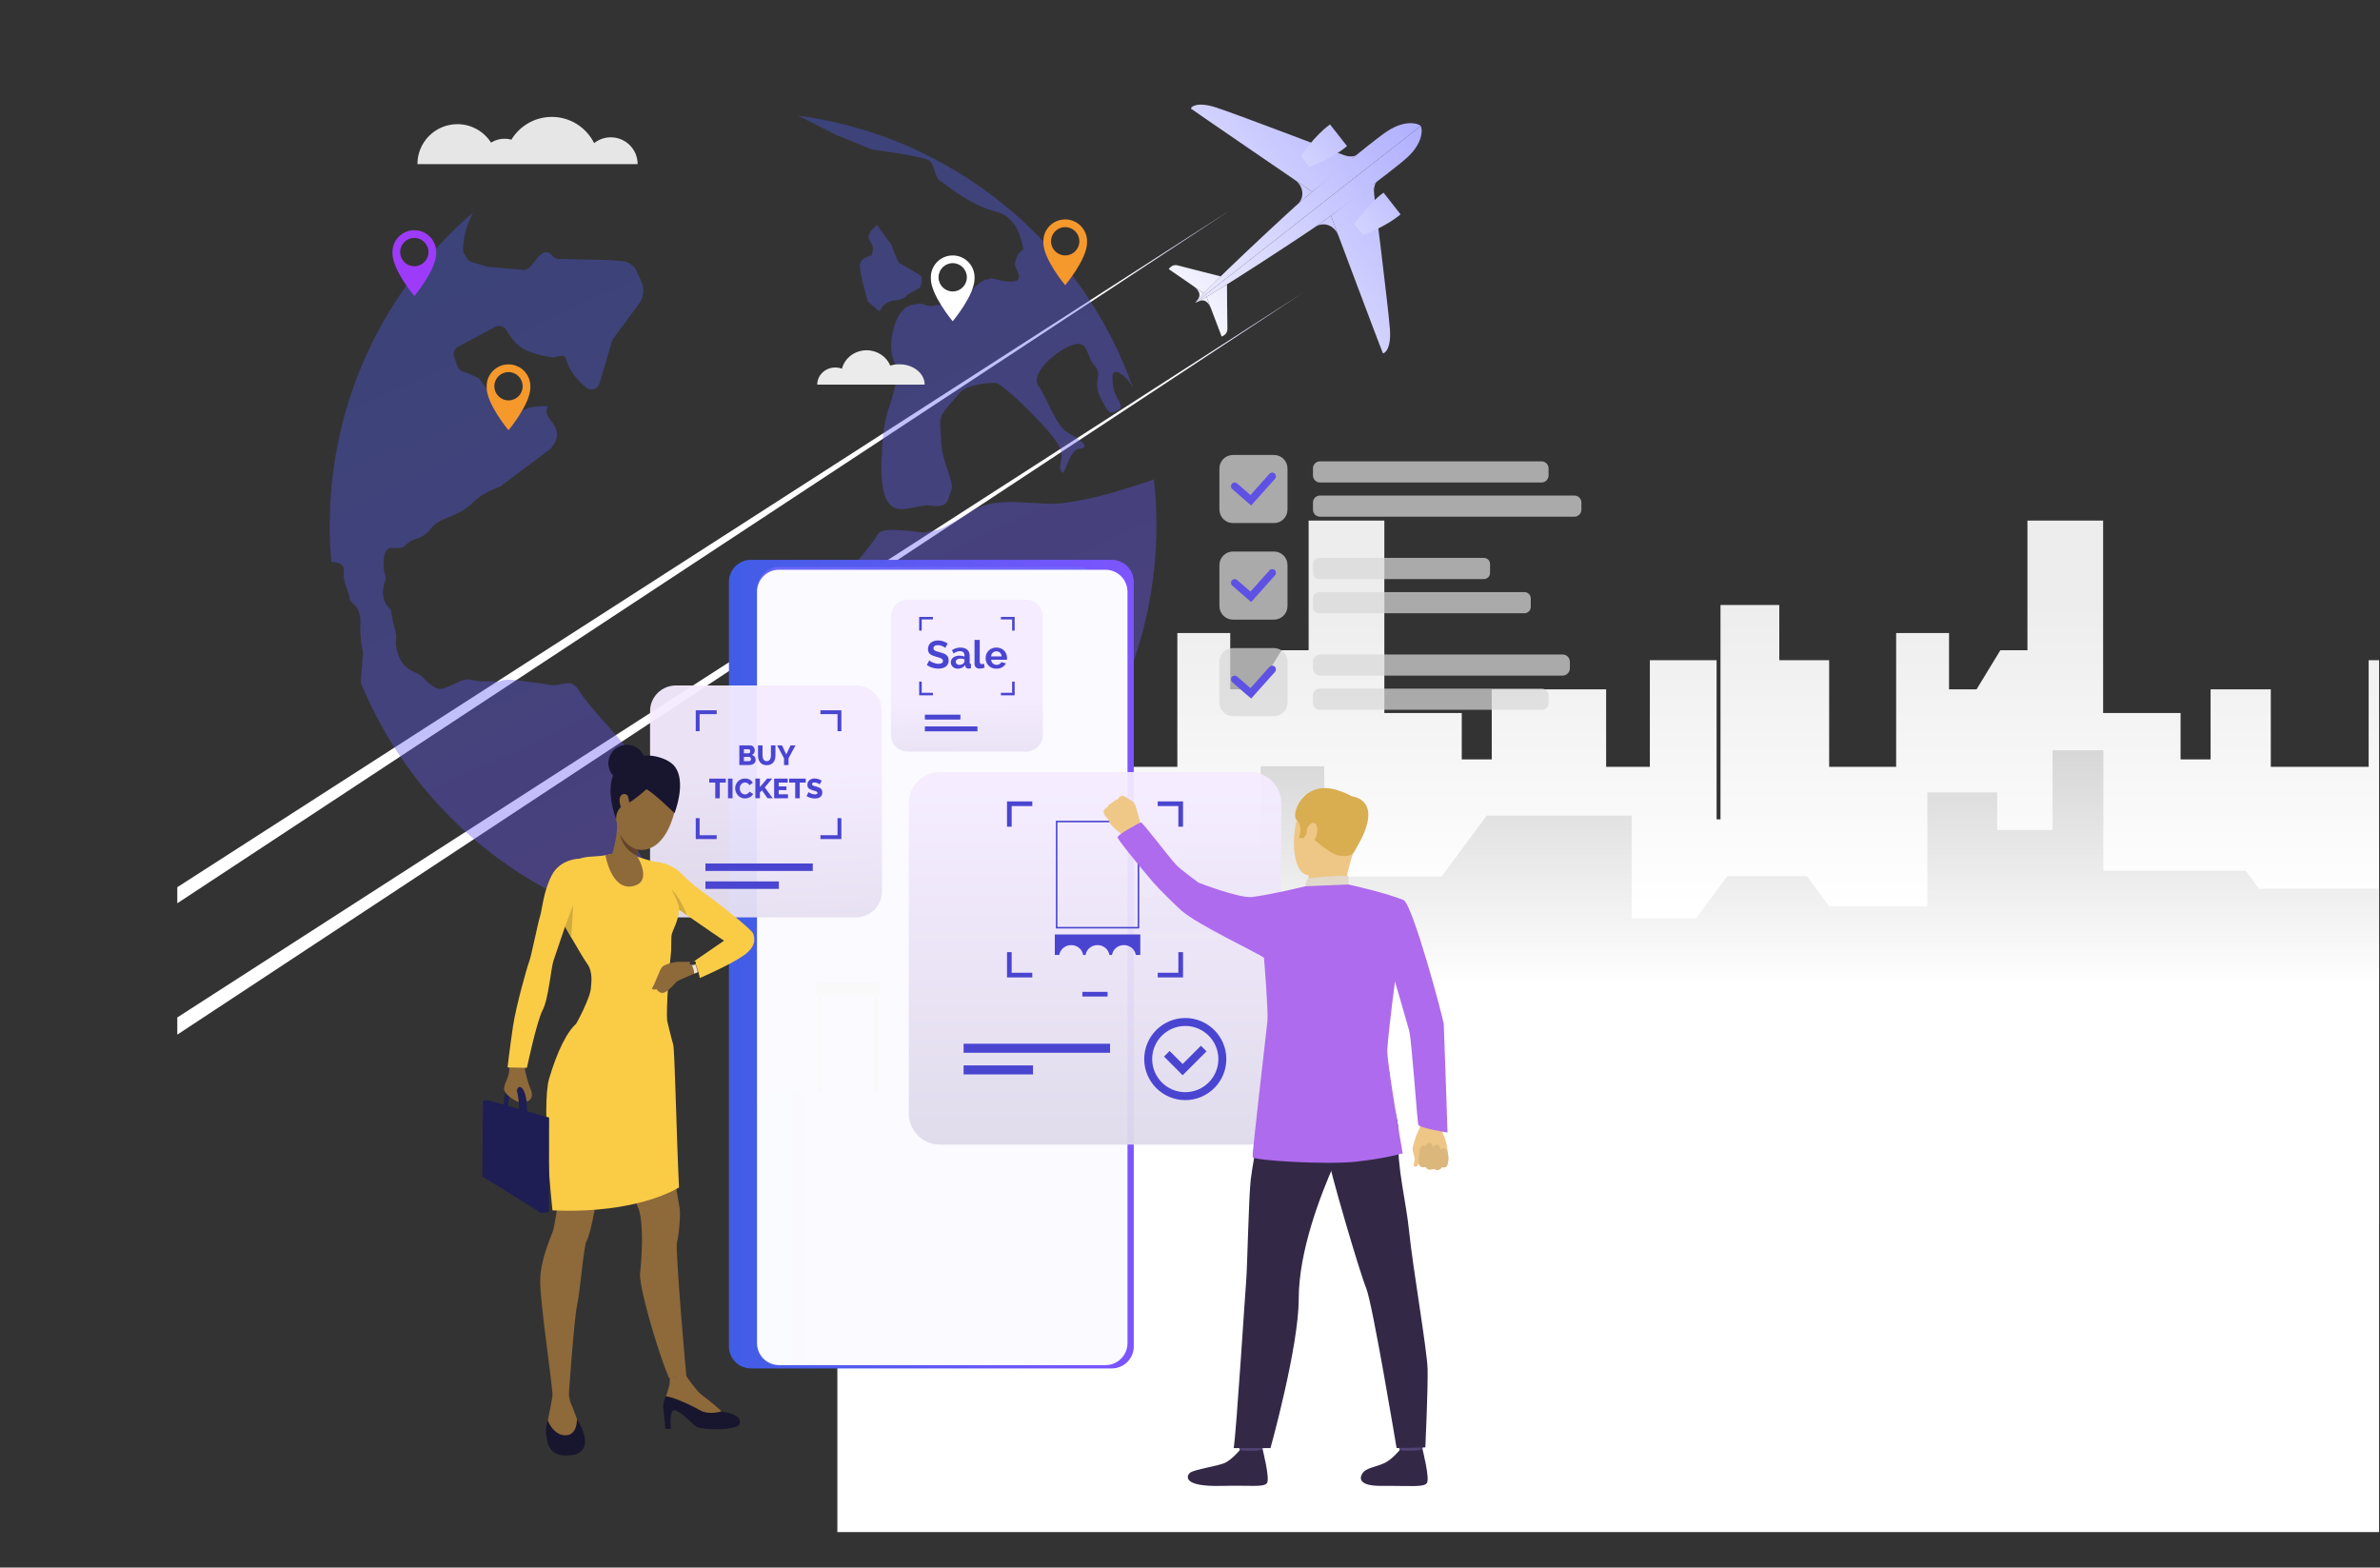 <svg width="331" height="218" viewBox="0 0 331 218" fill="none" xmlns="http://www.w3.org/2000/svg">
<rect x="0" y="0" width="331" height="218" fill="#333333" stroke="none"/>
<path d="M197.577 17.518C197.31 17.178 195.428 16.57 192.885 18.279C190.341 19.989 182.324 26.827 181.048 27.886C179.772 28.946 166.871 40.926 166.224 42.114L197.577 17.518Z" fill="url(#paint0_linear_303_8603)"/>
<path d="M188.258 22.087C188.258 22.087 171.879 15.826 169.068 14.929C166.258 14.032 165.551 14.996 165.636 15.106C165.722 15.214 182.496 26.672 182.496 26.672L188.258 22.087Z" fill="url(#paint1_linear_303_8603)"/>
<path d="M180.045 24.994C181.308 25.857 181.494 27.466 180.461 28.403L182.497 26.669L180.045 24.994Z" fill="url(#paint2_linear_303_8603)"/>
<path d="M186.71 21.506C186.71 21.506 188.013 22.07 188.694 21.519L188.013 22.07L186.71 21.506Z" fill="url(#paint3_linear_303_8603)"/>
<path d="M169.764 38.433C169.764 38.433 164.56 37.121 163.775 36.903C162.99 36.686 162.548 37.428 162.548 37.428L167.405 40.778L169.764 38.433Z" fill="url(#paint4_linear_303_8603)"/>
<path d="M165.959 39.781C166.613 40.233 167.256 40.98 166.405 41.865L167.405 40.778L165.959 39.781Z" fill="url(#paint5_linear_303_8603)"/>
<path d="M184.974 17.303L186.156 18.81L187.339 20.318C185.306 22.065 182.109 23.205 182.109 23.205L181.518 22.451L180.926 21.697C180.926 21.696 182.793 18.861 184.974 17.303Z" fill="url(#paint6_linear_303_8603)"/>
<path d="M197.577 17.516C197.843 17.856 197.986 19.828 195.72 21.891C193.454 23.955 184.904 30.113 183.572 31.1C182.24 32.087 167.534 41.766 166.225 42.112L197.577 17.516Z" fill="url(#paint7_linear_303_8603)"/>
<path d="M190.921 25.48C190.921 25.48 193.104 42.878 193.307 45.822C193.509 48.766 192.405 49.222 192.319 49.114C192.233 49.006 185.098 29.986 185.098 29.986L190.921 25.48Z" fill="url(#paint8_linear_303_8603)"/>
<path d="M186.141 32.767C185.603 31.335 184.086 30.772 182.929 31.551L185.097 29.986L186.141 32.767Z" fill="url(#paint9_linear_303_8603)"/>
<path d="M191.117 27.122C191.117 27.122 190.88 25.722 191.577 25.191L190.88 25.722L191.117 27.122Z" fill="url(#paint10_linear_303_8603)"/>
<path d="M170.643 39.553C170.643 39.553 170.679 44.919 170.704 45.733C170.729 46.547 169.902 46.801 169.902 46.801L167.805 41.286L170.643 39.553Z" fill="url(#paint11_linear_303_8603)"/>
<path d="M168.428 42.926C168.145 42.183 167.572 41.38 166.51 41.997L167.804 41.285L168.428 42.926Z" fill="url(#paint12_linear_303_8603)"/>
<path d="M194.784 29.807L193.602 28.301L192.419 26.793C190.238 28.352 188.37 31.186 188.37 31.186L188.962 31.94L189.553 32.694C189.554 32.694 192.751 31.554 194.784 29.807Z" fill="url(#paint13_linear_303_8603)"/>
<path d="M181.259 40.682L40.452 133.481L24.659 143.889V141.495L39.593 131.879L181.259 40.682Z" fill="url(#paint14_linear_303_8603)"/>
<path d="M171.186 29.168L33.932 119.514L24.659 125.619V123.383L33.281 117.837L171.186 29.168Z" fill="url(#paint15_linear_303_8603)"/>
<path d="M330.873 91.816V213.067H116.455V120.055V95.87H123.404V108.19H132.255L135.757 113.942H139.31V84.136H147.485V91.816H154.422V106.642H163.742V88.039H171.096V95.865H174.921L178.231 90.427H181.999V72.393H192.529V99.158H203.294V105.609H207.467V95.87H223.373V106.642H229.456V91.816H238.736V113.942H239.279V84.136H247.457V91.816H254.391V106.642H263.708V88.039H271.063V95.865H274.893L278.203 90.427H281.968V72.393H292.495V99.158H303.266V105.609H307.439V95.87H315.813V106.642H329.423V91.816H330.873Z" fill="url(#paint16_linear_303_8603)"/>
<path d="M106.817 170.27V109.635H115.272V120.714H124.986L127.951 124.718H160.185L165.2 117.944H175.325V106.567H184.177V121.906H200.481L206.764 113.419H226.924V127.721H235.881L240.242 121.831H251.273L254.396 126.05H268.053V110.198H277.767V115.43H285.463V104.336H292.528V121.102H312.335L314.188 123.604H330.873V170.27H106.817Z" fill="url(#paint17_linear_303_8603)"/>
<path d="M129.043 132.262L130.726 134.913L132.279 137.361C132.276 137.348 132.172 136.978 131.997 135.904C131.963 135.701 131.927 135.471 131.889 135.214C131.879 135.138 131.861 135.063 131.841 134.989C131.176 133.456 129.121 132.302 129.046 132.263C129.044 132.262 129.043 132.262 129.043 132.262Z" fill="#EDE2D3"/>
<path d="M131.832 134.969C131.832 134.969 131.922 135.155 131.996 135.903L131.387 134.985C131.387 134.985 130.301 133.427 129.928 133.022C129.555 132.617 129.044 132.262 129.044 132.262C129.044 132.262 131.182 133.289 131.832 134.969Z" fill="#FFEF55"/>
<g opacity="0.38">
<path d="M121.231 35.52C121.231 35.52 119.594 35.801 119.594 36.889C119.594 37.976 120.139 39.886 120.139 39.886L120.685 41.933L122.28 43.297L122.868 42.487C122.868 42.487 123.507 41.912 124.096 41.842C126.128 41.597 126.143 41.001 126.143 41.001L127.917 40.023C127.917 40.023 128.6 38.658 127.917 38.249C127.235 37.84 125.265 36.611 125.09 36.611C124.916 36.611 123.961 34.019 123.961 34.019L121.96 31.291C121.96 31.291 120.55 32.422 120.823 33.153C121.096 33.884 121.505 34.156 121.369 34.838C121.231 35.52 121.231 35.52 121.231 35.52Z" fill="url(#paint18_linear_303_8603)"/>
<path d="M160.833 73.068C160.833 88.91 154.429 103.25 144.06 113.651C143.299 110.52 143.183 108.656 142.076 106.885C140.936 105.059 134.881 96.371 134.881 96.371C134.881 96.371 126.422 95.797 125.278 95.34C124.134 94.886 118.191 94.429 118.191 94.429C118.191 94.429 114.307 91.227 113.392 87.795C112.476 84.368 113.146 86.036 115.675 82.309C116.839 80.6 115.675 82.309 119.106 78.196C122.537 74.079 121.602 74.735 122.346 74.041C123.198 73.247 128.438 74.079 128.438 74.079L130.385 73.697C130.385 73.697 131.108 73.622 135.109 71.11C139.11 68.594 144.138 70.653 148.713 69.85C153.284 69.052 154.427 68.594 158.541 67.339C159.335 67.097 159.947 66.882 160.476 66.656C160.713 68.764 160.833 70.902 160.833 73.068Z" fill="url(#paint19_linear_303_8603)"/>
<path d="M86.921 115.391C88.867 118.838 89.708 119.338 89.408 120.414C89.137 121.384 89.254 124.295 89.279 124.868C89.287 124.938 89.279 125.006 89.27 125.072C89.204 125.583 88.895 127.904 88.816 128.702C71.261 124.131 56.975 111.472 50.168 94.944C50.288 93.33 50.43 91.451 50.475 90.843C50.484 90.719 50.471 90.594 50.442 90.468C50.325 90.019 50.046 88.71 50.125 86.655C50.229 84.068 48.57 83.897 48.624 83.24C48.674 82.582 47.622 80.965 47.809 79.439C47.942 78.366 46.848 78.18 46.186 78.162C46.148 78.162 46.116 78.158 46.082 78.153C45.933 76.478 45.858 74.781 45.858 73.067C45.858 55.666 53.589 40.07 65.805 29.527C65.002 31.071 64.378 32.913 64.412 34.867C64.42 35.224 64.773 35.611 64.969 35.927C65.123 36.19 65.369 36.385 65.664 36.46C66.312 36.627 67.307 36.947 67.651 37.059C67.735 37.084 67.818 37.1 67.905 37.109L72.754 37.529C73.124 37.559 73.49 37.409 73.726 37.118L74.8 35.825C75.777 34.647 76.463 35.122 76.812 35.567C77.024 35.837 77.341 35.999 77.685 36.008L84.677 36.166L86.51 36.303C87.405 36.366 88.19 36.919 88.556 37.738L89.201 39.16C89.658 40.175 89.529 41.36 88.864 42.255L85.287 47.1C85.204 47.208 85.146 47.328 85.109 47.457L83.375 53.35C83.15 54.115 82.222 54.419 81.587 53.933C80.547 53.13 79.211 51.774 78.696 49.849C78.554 49.3 77.701 49.503 77.285 49.636C77.123 49.695 76.949 49.711 76.779 49.691C75.992 49.582 73.713 49.2 72.432 48.293C71.534 47.656 70.839 46.643 70.407 45.893C70.099 45.357 69.425 45.17 68.885 45.461L63.706 48.223C63.216 48.481 62.987 49.046 63.153 49.575C63.294 50.024 63.452 50.49 63.619 50.956C63.739 51.288 64.01 51.546 64.347 51.658C64.925 51.85 65.865 52.258 66.331 52.465C66.51 52.544 66.668 52.669 66.785 52.831C67.255 53.472 68.532 55.214 69.077 55.963C69.355 56.349 69.655 56.849 69.917 57.306C70.25 57.884 71.002 58.05 71.556 57.676C72.309 57.161 73.461 56.582 74.895 56.512C77.544 56.383 74.895 56.512 76.717 58.628C78.372 60.554 76.78 62.205 76.471 62.487C76.442 62.517 76.412 62.537 76.383 62.562L69.895 67.407C69.708 67.839 67.712 67.981 65.628 70.011C63.548 72.036 61.141 71.857 59.913 73.525C58.686 75.193 57.409 74.674 56.445 75.804C55.476 76.932 53.58 75.106 53.385 77.73C53.185 80.354 53.925 79.701 53.53 80.879C52.682 83.399 54.083 84.497 54.287 84.73C54.49 84.963 54.291 85.284 54.865 87.251C55.444 89.218 54.648 88.864 55.406 91.089C56.163 93.314 58.039 93.481 58.616 94.012C59.19 94.545 59.356 94.948 60.625 95.663C61.893 96.382 64.04 94.095 65.574 94.532C67.104 94.977 67.915 94.607 68.884 94.781C69.62 94.919 69.711 94.303 71.92 94.611C76.328 95.227 74.377 94.861 76.328 95.227C78.283 95.597 79.355 93.995 80.657 96.212C81.963 98.433 87.344 103.757 87.706 104.888C88.064 106.015 88.601 104.734 88.064 106.015C87.527 107.292 87.689 107.966 87.311 110.141C86.934 112.314 84.974 111.943 86.921 115.391Z" fill="url(#paint20_linear_303_8603)"/>
<path d="M157.598 54.013C157.273 53.405 156.883 52.785 156.429 52.412C154.657 50.94 154.657 52.116 154.749 53.257C154.937 55.631 156.671 56.392 155.461 57.079C154.251 57.757 154.113 57.349 153.02 55.236C151.93 53.12 153.431 52.029 152.201 50.799C150.978 49.576 151.518 46.94 148.794 48.116C146.062 49.301 143.333 52.3 144.427 53.664C145.517 55.032 146.744 59.175 148.519 60.172C150.291 61.171 151.792 62.26 150.154 62.397C148.519 62.534 148.108 66.764 147.563 65.537C147.018 64.305 148.519 63.628 146.744 61.17C144.972 58.712 139.379 53.255 138.422 53.255C137.466 53.255 134.605 53.393 133.511 54.619C132.421 55.846 131.194 57.181 130.92 57.879C130.646 58.574 130.782 59.123 130.92 61.713C131.057 64.304 132.828 67.17 132.283 68.26C131.739 69.354 132.146 70.717 129.422 70.31C126.689 69.898 122.281 73.99 122.597 64.034C122.785 58.067 123.549 57.21 124.094 55.234C124.643 53.254 125.055 52.027 124.236 49.977C123.413 47.931 124.369 43.173 126.553 42.483C128.736 41.793 128.329 42.77 129.963 42.483C131.602 42.204 133.648 42.25 134.605 40.998C135.557 39.746 136.651 38.918 137.329 38.855C138.015 38.793 137.329 38.51 138.56 38.855C139.787 39.201 141.562 39.4 141.696 38.685C141.833 37.974 141.151 37.292 141.151 36.743C141.151 36.298 141.517 35.118 142.324 34.706C141.996 32.694 141.101 30.127 138.693 29.498C134.58 28.434 131.532 25.572 130.77 25.174C130.005 24.774 130.005 22.949 129.244 22.337C128.483 21.726 121.317 20.811 121.317 20.811L116.443 18.831L110.982 16.082C132.673 18.961 150.548 33.941 157.598 54.013Z" fill="url(#paint21_linear_303_8603)"/>
</g>
<path d="M151.183 33.554C151.183 31.875 149.822 30.514 148.143 30.514C146.464 30.514 145.103 31.875 145.103 33.554C145.103 33.612 145.105 33.67 145.108 33.726H145.103C145.103 36.041 148.143 39.668 148.143 39.668C148.143 39.668 151.183 36.041 151.183 33.726H151.178C151.182 33.67 151.183 33.611 151.183 33.554ZM148.143 35.523C147.056 35.523 146.174 34.641 146.174 33.554C146.174 32.467 147.056 31.585 148.143 31.585C149.231 31.585 150.112 32.467 150.112 33.554C150.113 34.641 149.232 35.523 148.143 35.523Z" fill="#F5992C"/>
<path d="M127.21 83.064C127.21 81.385 125.849 80.023 124.17 80.023C122.491 80.023 121.129 81.385 121.129 83.064C121.129 83.122 121.132 83.18 121.135 83.236H121.129C121.129 85.55 124.17 89.178 124.17 89.178C124.17 89.178 127.21 85.55 127.21 83.236H127.205C127.208 83.18 127.21 83.122 127.21 83.064ZM124.17 85.034C123.082 85.034 122.201 84.152 122.201 83.065C122.201 81.977 123.082 81.096 124.17 81.096C125.257 81.096 126.139 81.977 126.139 83.065C126.14 84.151 125.257 85.034 124.17 85.034Z" fill="#6851FA"/>
<path d="M73.761 53.714C73.761 52.035 72.399 50.674 70.721 50.674C69.042 50.674 67.68 52.035 67.68 53.714C67.68 53.773 67.682 53.83 67.686 53.886H67.68C67.68 56.201 70.721 59.828 70.721 59.828C70.721 59.828 73.761 56.201 73.761 53.886H73.755C73.759 53.829 73.761 53.772 73.761 53.714ZM70.721 55.683C69.633 55.683 68.751 54.802 68.751 53.714C68.751 52.627 69.633 51.745 70.721 51.745C71.808 51.745 72.69 52.627 72.69 53.714C72.691 54.802 71.808 55.683 70.721 55.683Z" fill="#F5992C"/>
<path d="M60.663 35.056C60.663 33.377 59.301 32.016 57.622 32.016C55.944 32.016 54.582 33.377 54.582 35.056C54.582 35.114 54.584 35.172 54.588 35.228H54.582C54.582 37.543 57.622 41.17 57.622 41.17C57.622 41.17 60.663 37.543 60.663 35.228H60.657C60.66 35.172 60.663 35.114 60.663 35.056ZM57.622 37.026C56.535 37.026 55.653 36.144 55.653 35.057C55.653 33.97 56.535 33.088 57.622 33.088C58.71 33.088 59.592 33.97 59.592 35.057C59.593 36.144 58.711 37.026 57.622 37.026Z" fill="#9E3BFA"/>
<path d="M135.538 38.564C135.538 36.885 134.176 35.523 132.497 35.523C130.819 35.523 129.457 36.885 129.457 38.564C129.457 38.622 129.459 38.68 129.462 38.736H129.457C129.457 41.05 132.497 44.678 132.497 44.678C132.497 44.678 135.538 41.05 135.538 38.736H135.532C135.535 38.68 135.538 38.622 135.538 38.564ZM132.497 40.534C131.41 40.534 130.528 39.652 130.528 38.565C130.528 37.477 131.41 36.596 132.497 36.596C133.585 36.596 134.466 37.477 134.466 38.565C134.466 39.652 133.585 40.534 132.497 40.534Z" fill="white"/>
<path d="M84.948 19.097C84.071 19.097 83.265 19.399 82.629 19.907C81.554 17.744 79.322 16.258 76.743 16.258C74.362 16.258 72.277 17.524 71.124 19.421C70.822 19.336 70.502 19.291 70.173 19.291C69.482 19.291 68.837 19.489 68.292 19.831C67.306 18.29 65.577 17.268 63.611 17.268C60.541 17.268 58.052 19.757 58.052 22.828H66.635H69.171H70.173H73.71H81.217H83.313H88.679C88.68 20.767 87.01 19.097 84.948 19.097Z" fill="#E6E6E6"/>
<path d="M125.07 50.66C124.627 50.66 124.203 50.725 123.813 50.844C123.299 49.597 122.021 48.713 120.525 48.713C118.863 48.713 117.469 49.805 117.094 51.276C116.807 51.167 116.494 51.107 116.166 51.107C114.781 51.107 113.659 52.172 113.659 53.488H117.326H118.671H121.539H123.724H128.6C128.6 51.926 127.019 50.66 125.07 50.66Z" fill="#EBEBEB"/>
<path opacity="0.72" d="M171.472 86.171H177.181C178.218 86.171 179.061 85.329 179.061 84.29V78.582C179.061 77.543 178.219 76.701 177.181 76.701H171.472C170.434 76.701 169.591 77.543 169.591 78.582V84.29C169.592 85.329 170.434 86.171 171.472 86.171Z" fill="#D9D9D9"/>
<path opacity="0.72" d="M214.39 67.1H183.581C183.04 67.1 182.603 66.662 182.603 66.122V65.136C182.603 64.596 183.04 64.158 183.581 64.158H214.39C214.93 64.158 215.368 64.596 215.368 65.136V66.122C215.368 66.662 214.929 67.1 214.39 67.1Z" fill="#D9D9D9"/>
<path opacity="0.72" d="M218.957 71.856H183.581C183.04 71.856 182.603 71.418 182.603 70.878V69.892C182.603 69.352 183.04 68.914 183.581 68.914H218.957C219.498 68.914 219.935 69.352 219.935 69.892V70.878C219.935 71.418 219.498 71.856 218.957 71.856Z" fill="#D9D9D9"/>
<path opacity="0.72" d="M171.472 72.743H177.181C178.218 72.743 179.061 71.901 179.061 70.863V65.154C179.061 64.115 178.219 63.273 177.181 63.273H171.472C170.434 63.273 169.591 64.115 169.591 65.154V70.863C169.592 71.901 170.434 72.743 171.472 72.743Z" fill="#D9D9D9"/>
<path d="M174.002 83.725L171.374 81.441C171.159 81.254 171.136 80.928 171.323 80.712C171.511 80.497 171.837 80.474 172.052 80.661L173.911 82.276L176.551 79.32C176.742 79.108 177.068 79.09 177.281 79.279C177.495 79.47 177.512 79.796 177.323 80.009L174.002 83.725Z" fill="#5E51E3"/>
<path opacity="0.72" d="M206.381 80.53H183.45C182.982 80.53 182.601 80.15 182.601 79.681V78.436C182.601 77.968 182.981 77.588 183.45 77.588H206.381C206.849 77.588 207.229 77.967 207.229 78.436V79.681C207.229 80.15 206.849 80.53 206.381 80.53Z" fill="#D9D9D9"/>
<path opacity="0.72" d="M212.012 85.284H183.483C182.997 85.284 182.603 84.89 182.603 84.404V83.224C182.603 82.738 182.997 82.344 183.483 82.344H212.012C212.499 82.344 212.893 82.738 212.893 83.224V84.404C212.893 84.89 212.499 85.284 212.012 85.284Z" fill="#D9D9D9"/>
<path opacity="0.72" d="M217.312 93.959H183.624C183.06 93.959 182.603 93.502 182.603 92.938V92.039C182.603 91.475 183.06 91.018 183.624 91.018H217.312C217.876 91.018 218.333 91.475 218.333 92.039V92.938C218.332 93.502 217.875 93.959 217.312 93.959Z" fill="#D9D9D9"/>
<path opacity="0.72" d="M214.451 98.713H183.519C183.013 98.713 182.603 98.303 182.603 97.797V96.688C182.603 96.182 183.013 95.772 183.519 95.772H214.451C214.957 95.772 215.368 96.182 215.368 96.688V97.797C215.368 98.304 214.957 98.713 214.451 98.713Z" fill="#D9D9D9"/>
<path opacity="0.72" d="M171.472 99.599H177.181C178.218 99.599 179.061 98.757 179.061 97.718V92.009C179.061 90.971 178.219 90.129 177.181 90.129H171.472C170.434 90.129 169.591 90.971 169.591 92.009V97.718C169.592 98.757 170.434 99.599 171.472 99.599Z" fill="#D9D9D9"/>
<path d="M174.002 97.152L171.374 94.869C171.159 94.682 171.136 94.356 171.323 94.14C171.511 93.924 171.837 93.902 172.052 94.089L173.911 95.704L176.551 92.748C176.742 92.536 177.068 92.518 177.281 92.707C177.495 92.898 177.512 93.224 177.323 93.437L174.002 97.152Z" fill="#5E51E3"/>
<path d="M174.002 70.297L171.374 68.013C171.159 67.826 171.136 67.5 171.323 67.285C171.511 67.069 171.837 67.046 172.052 67.234L173.911 68.849L176.551 65.893C176.742 65.68 177.068 65.662 177.281 65.852C177.495 66.042 177.512 66.368 177.323 66.582L174.002 70.297Z" fill="#5E51E3"/>
<path d="M106.351 189.459H147.878C149.57 189.459 150.941 188.088 150.941 186.396V81.909C150.941 80.217 149.57 78.846 147.878 78.846H106.351C104.659 78.846 103.288 80.217 103.288 81.909V186.396C103.286 188.088 104.658 189.459 106.351 189.459Z" fill="#5D58A3"/>
<path d="M104.439 190.309H154.617C156.309 190.309 157.68 188.938 157.68 187.246V80.918C157.68 79.227 156.309 77.856 154.617 77.856H104.439C102.747 77.856 101.376 79.227 101.376 80.918V187.246C101.375 188.938 102.747 190.309 104.439 190.309Z" fill="url(#paint22_linear_303_8603)"/>
<path opacity="0.73" d="M152.985 81.909V186.395C152.985 188.087 151.614 189.458 149.922 189.458H108.394C106.702 189.458 105.331 188.087 105.331 186.395V81.909C105.331 80.217 106.702 78.846 108.394 78.846H149.922C151.614 78.846 152.985 80.217 152.985 81.909Z" fill="#756BFF"/>
<path d="M113.772 137.23H122.127V176.53H113.772V137.23ZM121.546 137.81H114.351V175.949H121.546V137.81Z" fill="#3E3257"/>
<path d="M108.435 189.458H127.463C129.205 189.458 130.617 188.045 130.617 186.304V155.039C130.617 153.297 129.205 151.885 127.463 151.885H108.435C106.693 151.885 105.281 153.297 105.281 155.039V186.304C105.28 188.045 106.692 189.458 108.435 189.458Z" fill="url(#paint23_linear_303_8603)"/>
<path d="M113.522 138.408H122.375V136.63H113.522V138.408Z" fill="#3E3257"/>
<path opacity="0.97" d="M156.807 82.299V186.788C156.807 188.48 155.435 189.85 153.743 189.85H108.342C108.254 189.85 108.166 189.846 108.08 189.838C106.512 189.705 105.28 188.39 105.28 186.787V82.299C105.28 80.606 106.651 79.234 108.342 79.234H153.743C155.435 79.234 156.807 80.605 156.807 82.299Z" fill="url(#paint24_linear_303_8603)"/>
<path opacity="0.95" d="M173.857 159.183H130.723C128.328 159.183 126.386 157.242 126.386 154.847V111.712C126.386 109.317 128.327 107.375 130.723 107.375H173.857C176.252 107.375 178.194 109.316 178.194 111.712V154.847C178.194 157.242 176.252 159.183 173.857 159.183Z" fill="url(#paint25_linear_303_8603)"/>
<path d="M143.567 135.932H140.049V132.416H140.697V135.283H143.567V135.932Z" fill="#4A45D1"/>
<path d="M164.531 135.932H161.012V135.283H163.882V132.416H164.531V135.932Z" fill="#4A45D1"/>
<path d="M140.697 114.97H140.049V111.453H143.567V112.102H140.697V114.97Z" fill="#4A45D1"/>
<path d="M164.531 114.97H163.882V112.102H161.012V111.453H164.531V114.97Z" fill="#4A45D1"/>
<path d="M164.842 152.994C161.694 152.994 159.133 150.433 159.133 147.285C159.133 144.138 161.695 141.576 164.842 141.576C167.99 141.576 170.552 144.138 170.552 147.285C170.552 150.433 167.99 152.994 164.842 152.994ZM164.842 142.681C162.304 142.681 160.238 144.746 160.238 147.285C160.238 149.824 162.304 151.89 164.842 151.89C167.381 151.89 169.447 149.824 169.447 147.285C169.447 144.746 167.381 142.681 164.842 142.681Z" fill="#4A45D1"/>
<path d="M164.477 149.534L161.884 146.94L162.665 146.159L164.477 147.971L167.018 145.43L167.8 146.212L164.477 149.534Z" fill="#4A45D1"/>
<path d="M154.034 137.938H150.533V138.586H154.034V137.938Z" fill="#4A45D1"/>
<path d="M154.381 145.152H134.011V146.408H154.381V145.152Z" fill="#4A45D1"/>
<path d="M143.668 148.164H134.011V149.419H143.668V148.164Z" fill="#4A45D1"/>
<path d="M158.44 129.124H146.846V114.141H158.44V129.124ZM147.063 128.908H158.223V114.357H147.063V128.908Z" fill="#4A45D1"/>
<path d="M158.589 129.957V132.807H157.962C157.846 132.032 157.15 131.435 156.307 131.435C155.466 131.435 154.768 132.032 154.652 132.807H154.29C154.174 132.032 153.477 131.435 152.635 131.435C151.792 131.435 151.092 132.032 150.976 132.807H150.635C150.519 132.032 149.823 131.435 148.98 131.435C148.139 131.435 147.438 132.032 147.322 132.807H146.698V129.957H158.589Z" fill="#4A45D1"/>
<path opacity="0.95" d="M119.07 127.578H93.995C92.013 127.578 90.407 125.971 90.407 123.99V98.915C90.407 96.934 92.013 95.328 93.995 95.328H119.07C121.051 95.328 122.657 96.934 122.657 98.915V123.99C122.657 125.971 121.051 127.578 119.07 127.578Z" fill="url(#paint26_linear_303_8603)"/>
<path d="M99.673 116.689H96.762V113.781H97.299V116.153H99.673V116.689Z" fill="#4A45D1"/>
<path d="M117.014 116.689H114.103V116.153H116.478V113.781H117.014V116.689Z" fill="#4A45D1"/>
<path d="M97.299 101.687H96.762V98.779H99.673V99.315H97.299V101.687Z" fill="#4A45D1"/>
<path d="M117.014 101.687H116.478V99.315H114.103V98.779H117.014V101.687Z" fill="#4A45D1"/>
<path d="M113.038 120.084H98.107V121.123H113.038V120.084Z" fill="#4A45D1"/>
<path d="M108.323 122.578H98.107V123.617H108.323V122.578Z" fill="#4A45D1"/>
<path d="M105.088 105.692C105.088 105.81 105.063 105.913 105.014 106C104.965 106.088 104.898 106.16 104.814 106.218C104.729 106.275 104.631 106.319 104.517 106.349C104.404 106.378 104.284 106.393 104.158 106.393H102.826V103.658H104.348C104.443 103.658 104.529 103.679 104.606 103.72C104.683 103.761 104.749 103.814 104.802 103.88C104.856 103.945 104.897 104.02 104.927 104.103C104.957 104.187 104.972 104.272 104.972 104.36C104.972 104.491 104.939 104.615 104.873 104.729C104.807 104.845 104.71 104.932 104.579 104.992C104.736 105.038 104.859 105.12 104.95 105.238C105.042 105.355 105.088 105.507 105.088 105.692ZM103.459 104.198V104.764H104.079C104.149 104.764 104.21 104.741 104.264 104.695C104.319 104.648 104.346 104.577 104.346 104.479C104.346 104.389 104.322 104.32 104.274 104.271C104.227 104.223 104.17 104.198 104.103 104.198H103.459ZM104.444 105.566C104.444 105.481 104.42 105.409 104.371 105.35C104.322 105.29 104.26 105.261 104.185 105.261H103.458V105.858H104.158C104.241 105.858 104.309 105.831 104.362 105.777C104.417 105.723 104.444 105.652 104.444 105.566Z" fill="#4A45D1"/>
<path d="M106.635 105.854C106.744 105.854 106.835 105.831 106.908 105.787C106.983 105.741 107.042 105.681 107.089 105.608C107.136 105.533 107.168 105.447 107.188 105.351C107.207 105.255 107.217 105.156 107.217 105.057V103.658H107.848V105.057C107.848 105.246 107.824 105.424 107.777 105.588C107.729 105.753 107.657 105.896 107.557 106.019C107.458 106.143 107.332 106.239 107.179 106.31C107.026 106.38 106.844 106.416 106.634 106.416C106.416 106.416 106.23 106.379 106.075 106.304C105.921 106.23 105.796 106.13 105.699 106.005C105.603 105.881 105.533 105.737 105.487 105.572C105.442 105.407 105.42 105.235 105.42 105.055V103.658H106.051V105.057C106.051 105.162 106.061 105.262 106.083 105.357C106.103 105.452 106.137 105.536 106.182 105.611C106.229 105.686 106.289 105.744 106.361 105.789C106.437 105.832 106.528 105.854 106.635 105.854Z" fill="#4A45D1"/>
<path d="M108.762 103.658L109.351 104.914L109.948 103.658H110.638L109.663 105.46V106.393H109.035V105.453L108.076 103.658H108.762Z" fill="#4A45D1"/>
<path d="M100.937 108.838H100.105V111.018H99.474V108.838H98.638V108.283H100.937V108.838Z" fill="#4A45D1"/>
<path d="M101.246 111.016V108.281H101.877V111.016H101.246Z" fill="#4A45D1"/>
<path d="M102.243 109.627C102.243 109.462 102.274 109.299 102.336 109.136C102.397 108.974 102.487 108.828 102.605 108.699C102.723 108.57 102.867 108.466 103.036 108.387C103.205 108.308 103.398 108.268 103.614 108.268C103.87 108.268 104.093 108.323 104.282 108.433C104.47 108.544 104.611 108.688 104.703 108.864L104.218 109.203C104.188 109.132 104.148 109.072 104.101 109.025C104.053 108.977 104.001 108.939 103.945 108.909C103.889 108.88 103.831 108.859 103.772 108.847C103.712 108.835 103.655 108.83 103.598 108.83C103.478 108.83 103.372 108.855 103.282 108.903C103.192 108.952 103.118 109.015 103.059 109.092C102.999 109.169 102.956 109.256 102.928 109.354C102.9 109.451 102.886 109.55 102.886 109.651C102.886 109.759 102.902 109.863 102.936 109.963C102.969 110.062 103.017 110.151 103.081 110.228C103.144 110.305 103.219 110.366 103.308 110.411C103.397 110.457 103.497 110.478 103.607 110.478C103.663 110.478 103.722 110.472 103.783 110.457C103.843 110.442 103.901 110.421 103.956 110.392C104.011 110.362 104.062 110.323 104.109 110.276C104.155 110.228 104.192 110.17 104.22 110.1L104.737 110.405C104.696 110.504 104.635 110.594 104.554 110.674C104.472 110.754 104.379 110.82 104.274 110.875C104.169 110.929 104.058 110.97 103.94 110.998C103.822 111.026 103.706 111.04 103.593 111.04C103.395 111.04 103.214 111 103.048 110.919C102.882 110.838 102.741 110.731 102.62 110.597C102.501 110.464 102.408 110.312 102.343 110.142C102.276 109.973 102.243 109.801 102.243 109.627Z" fill="#4A45D1"/>
<path d="M105.051 111.016V108.281H105.682V109.46L106.684 108.281H107.392L106.368 109.502L107.462 111.016H106.741L105.967 109.915L105.682 110.211V111.016H105.051Z" fill="#4A45D1"/>
<path d="M109.588 110.462V111.016H107.666V108.281H109.553V108.836H108.298V109.368H109.377V109.88H108.298V110.462H109.588Z" fill="#4A45D1"/>
<path d="M112.058 108.838H111.226V111.018H110.594V108.838H109.758V108.283H112.058V108.838Z" fill="#4A45D1"/>
<path d="M114.006 109.083C113.998 109.073 113.971 109.053 113.925 109.025C113.878 108.997 113.821 108.968 113.751 108.936C113.682 108.906 113.606 108.879 113.524 108.855C113.442 108.833 113.359 108.821 113.277 108.821C113.051 108.821 112.938 108.896 112.938 109.048C112.938 109.095 112.95 109.133 112.975 109.164C113 109.194 113.035 109.222 113.083 109.246C113.131 109.271 113.19 109.293 113.262 109.313C113.333 109.334 113.417 109.357 113.512 109.383C113.643 109.418 113.761 109.457 113.866 109.5C113.971 109.542 114.061 109.595 114.134 109.658C114.207 109.721 114.264 109.798 114.303 109.887C114.343 109.977 114.362 110.086 114.362 110.211C114.362 110.365 114.333 110.495 114.276 110.602C114.218 110.708 114.141 110.795 114.046 110.86C113.951 110.925 113.842 110.973 113.719 111.003C113.595 111.032 113.469 111.047 113.338 111.047C113.237 111.047 113.135 111.04 113.029 111.025C112.924 111.01 112.821 110.987 112.721 110.958C112.622 110.928 112.524 110.893 112.431 110.851C112.337 110.81 112.25 110.763 112.171 110.708L112.448 110.157C112.458 110.17 112.492 110.194 112.548 110.231C112.604 110.267 112.675 110.302 112.758 110.339C112.842 110.375 112.935 110.407 113.038 110.436C113.14 110.464 113.244 110.478 113.35 110.478C113.573 110.478 113.684 110.41 113.684 110.274C113.684 110.223 113.667 110.18 113.634 110.147C113.601 110.114 113.555 110.084 113.496 110.058C113.436 110.03 113.367 110.006 113.286 109.983C113.204 109.96 113.117 109.934 113.021 109.906C112.896 109.867 112.786 109.826 112.694 109.78C112.602 109.736 112.525 109.684 112.465 109.624C112.404 109.566 112.36 109.498 112.329 109.421C112.3 109.344 112.285 109.254 112.285 109.151C112.285 109.007 112.312 108.88 112.366 108.77C112.42 108.659 112.493 108.566 112.586 108.49C112.678 108.414 112.785 108.357 112.908 108.319C113.03 108.28 113.159 108.262 113.294 108.262C113.39 108.262 113.483 108.27 113.576 108.289C113.668 108.307 113.757 108.33 113.841 108.358C113.926 108.386 114.005 108.419 114.078 108.455C114.152 108.49 114.219 108.527 114.281 108.563L114.006 109.083Z" fill="#4A45D1"/>
<path opacity="0.95" d="M126.254 83.385H142.694C143.993 83.385 145.046 84.438 145.046 85.736V102.177C145.046 103.475 143.993 104.528 142.694 104.528H126.254C124.955 104.528 123.902 103.475 123.902 102.177V85.736C123.902 84.438 124.955 83.385 126.254 83.385Z" fill="url(#paint27_linear_303_8603)"/>
<path d="M133.567 99.389H128.627V100.07H133.567V99.389Z" fill="#4A45D1"/>
<path d="M135.94 101.023H128.627V101.705H135.94V101.023Z" fill="#4A45D1"/>
<path d="M129.744 96.7H127.835V94.793H128.186V96.348H129.744V96.7Z" fill="#4A45D1"/>
<path d="M141.113 96.7H139.204V96.348H140.761V94.793H141.113V96.7Z" fill="#4A45D1"/>
<path d="M128.186 87.699H127.835V85.793H129.744V86.145H128.186V87.699Z" fill="#4A45D1"/>
<path d="M141.113 87.699H140.761V86.145H139.204V85.793H141.113V87.699Z" fill="#4A45D1"/>
<path d="M131.471 90.103C131.446 90.078 131.399 90.043 131.333 90C131.266 89.957 131.185 89.914 131.09 89.873C130.994 89.832 130.89 89.796 130.778 89.767C130.666 89.738 130.552 89.724 130.437 89.724C130.231 89.724 130.077 89.761 129.976 89.837C129.875 89.913 129.825 90.019 129.825 90.157C129.825 90.236 129.843 90.302 129.881 90.355C129.919 90.407 129.974 90.454 130.047 90.494C130.119 90.534 130.21 90.57 130.32 90.602C130.43 90.635 130.557 90.669 130.702 90.705C130.889 90.756 131.06 90.81 131.214 90.867C131.368 90.925 131.498 90.997 131.604 91.084C131.71 91.171 131.793 91.275 131.85 91.396C131.907 91.517 131.937 91.666 131.937 91.842C131.937 92.048 131.898 92.224 131.82 92.371C131.742 92.517 131.638 92.635 131.506 92.725C131.373 92.815 131.222 92.881 131.051 92.923C130.879 92.964 130.7 92.986 130.512 92.986C130.223 92.986 129.938 92.943 129.657 92.856C129.375 92.769 129.123 92.647 128.898 92.488L129.229 91.843C129.261 91.876 129.32 91.918 129.404 91.97C129.489 92.022 129.59 92.075 129.705 92.127C129.821 92.179 129.949 92.224 130.09 92.259C130.231 92.295 130.375 92.313 130.523 92.313C130.935 92.313 131.141 92.181 131.141 91.918C131.141 91.835 131.117 91.764 131.07 91.707C131.024 91.649 130.956 91.599 130.87 91.555C130.783 91.512 130.678 91.472 130.556 91.436C130.433 91.4 130.296 91.36 130.144 91.317C129.96 91.266 129.801 91.212 129.665 91.151C129.53 91.092 129.417 91.021 129.327 90.94C129.238 90.859 129.169 90.764 129.125 90.658C129.079 90.552 129.057 90.424 129.057 90.276C129.057 90.081 129.092 89.908 129.165 89.756C129.238 89.605 129.337 89.478 129.466 89.377C129.594 89.276 129.743 89.199 129.912 89.147C130.082 89.095 130.264 89.068 130.459 89.068C130.73 89.068 130.979 89.111 131.207 89.195C131.434 89.28 131.632 89.38 131.802 89.496L131.471 90.103Z" fill="#4A45D1"/>
<path d="M133.204 92.995C133.066 92.995 132.938 92.972 132.819 92.928C132.7 92.882 132.597 92.82 132.51 92.738C132.424 92.657 132.357 92.563 132.307 92.455C132.258 92.346 132.234 92.227 132.234 92.097C132.234 91.964 132.265 91.839 132.324 91.727C132.384 91.614 132.467 91.517 132.573 91.438C132.679 91.359 132.807 91.296 132.956 91.25C133.104 91.205 133.266 91.183 133.443 91.183C133.57 91.183 133.693 91.194 133.813 91.216C133.935 91.237 134.042 91.268 134.135 91.308V91.145C134.135 90.958 134.082 90.813 133.976 90.712C133.87 90.611 133.712 90.56 133.501 90.56C133.35 90.56 133.201 90.587 133.057 90.641C132.913 90.696 132.765 90.775 132.613 90.88L132.391 90.419C132.756 90.178 133.149 90.057 133.572 90.057C133.98 90.057 134.296 90.156 134.522 90.357C134.747 90.557 134.86 90.847 134.86 91.226V92.109C134.86 92.185 134.873 92.239 134.901 92.272C134.928 92.304 134.972 92.323 135.034 92.326V92.943C134.912 92.968 134.804 92.981 134.715 92.981C134.577 92.981 134.472 92.951 134.398 92.889C134.325 92.827 134.278 92.746 134.26 92.645L134.243 92.488C134.117 92.654 133.964 92.781 133.783 92.867C133.602 92.952 133.409 92.995 133.204 92.995ZM133.409 92.464C133.532 92.464 133.649 92.443 133.758 92.399C133.869 92.356 133.954 92.299 134.016 92.226C134.095 92.164 134.135 92.096 134.135 92.02V91.695C134.048 91.663 133.954 91.637 133.853 91.617C133.753 91.598 133.655 91.587 133.561 91.587C133.374 91.587 133.22 91.629 133.101 91.715C132.982 91.799 132.922 91.907 132.922 92.037C132.922 92.159 132.969 92.262 133.063 92.343C133.157 92.423 133.272 92.464 133.409 92.464Z" fill="#4A45D1"/>
<path d="M135.533 88.988H136.258V92.032C136.258 92.137 136.283 92.218 136.334 92.275C136.385 92.333 136.457 92.362 136.551 92.362C136.594 92.362 136.642 92.355 136.695 92.341C136.747 92.326 136.797 92.308 136.844 92.286L136.942 92.839C136.844 92.885 136.731 92.922 136.601 92.947C136.471 92.972 136.354 92.985 136.249 92.985C136.021 92.985 135.845 92.924 135.72 92.804C135.596 92.683 135.533 92.51 135.533 92.286V88.988Z" fill="#4A45D1"/>
<path d="M138.571 92.995C138.344 92.995 138.138 92.956 137.954 92.879C137.77 92.802 137.612 92.696 137.482 92.562C137.353 92.429 137.253 92.273 137.181 92.096C137.111 91.92 137.076 91.734 137.076 91.538C137.076 91.336 137.111 91.147 137.179 90.968C137.247 90.789 137.347 90.632 137.477 90.497C137.607 90.361 137.765 90.254 137.951 90.174C138.138 90.095 138.346 90.055 138.576 90.055C138.807 90.055 139.014 90.095 139.196 90.174C139.378 90.253 139.534 90.36 139.662 90.493C139.789 90.627 139.887 90.782 139.954 90.959C140.021 91.136 140.054 91.32 140.054 91.511C140.054 91.558 140.053 91.603 140.051 91.647C140.048 91.69 140.044 91.726 140.038 91.755H137.844C137.855 91.867 137.882 91.966 137.925 92.053C137.969 92.14 138.025 92.213 138.093 92.275C138.162 92.337 138.24 92.383 138.326 92.416C138.413 92.448 138.503 92.465 138.597 92.465C138.741 92.465 138.878 92.429 139.006 92.359C139.134 92.288 139.222 92.195 139.269 92.079L139.891 92.252C139.786 92.469 139.619 92.647 139.391 92.785C139.162 92.926 138.888 92.995 138.571 92.995ZM139.308 91.284C139.289 91.071 139.211 90.901 139.072 90.773C138.934 90.645 138.765 90.58 138.567 90.58C138.469 90.58 138.378 90.597 138.293 90.632C138.208 90.667 138.133 90.714 138.067 90.775C138.002 90.837 137.949 90.91 137.908 90.997C137.867 91.084 137.842 91.179 137.836 91.284H139.308Z" fill="#4A45D1"/>
<path d="M81.761 142.148C81.761 142.148 79.564 144.947 78.79 146.799C78.014 148.651 76.723 152.71 76.895 155.853C77.068 158.996 78.101 164.896 77.8 166.231C77.499 167.567 77.198 170.322 76.874 171.27C76.551 172.218 75.259 174.973 75.13 177.815C75.001 180.657 76.939 193.145 76.852 194.309C76.767 195.471 79.049 194.782 79.049 194.782C79.049 194.782 79.824 183.499 80.254 181.562C80.685 179.624 81.202 173.035 81.59 172.561C81.978 172.088 83.037 167.178 82.873 166.402C82.71 165.627 87.102 154 87.361 151.674C87.619 149.349 92.368 142.462 92.368 142.462C92.368 142.462 88.436 139.984 81.761 142.148Z" fill="#8E693A"/>
<path d="M89.684 142.15C89.684 142.15 89.795 143.323 89.925 143.754C90.054 144.185 93.026 155.165 93.327 159.386C93.628 163.607 94.404 167.186 94.533 168.088C94.662 168.989 94.404 172.004 94.145 172.779C93.886 173.554 95.437 191.856 95.566 192.287C95.695 192.718 94.533 192.847 93.714 192.718C92.896 192.589 88.762 179.282 89.02 177.043C89.279 174.804 89.536 170.029 88.804 168.089C88.072 166.148 81.483 152.11 81.44 151.249C81.399 150.386 78.591 135.55 89.684 142.15Z" fill="#8E693A"/>
<path d="M79.008 193.409C79.008 193.409 79.22 194.896 79.452 195.301C79.684 195.706 80.321 197.773 80.611 198.159C80.9 198.545 81.538 201.44 80.611 201.788C79.684 202.136 77.502 202.715 76.769 201.556C76.036 200.397 75.938 199.24 76.054 198.351C76.17 197.463 77.051 193.388 77.039 192.984C77.026 192.581 79.008 193.409 79.008 193.409Z" fill="#8E693A"/>
<path d="M80.24 197.357C80.24 197.357 80.34 199.608 78.641 199.608C76.941 199.608 76.188 197.56 76.188 197.56C76.188 197.56 75.609 198.565 76.188 200.709C76.768 202.852 79.181 202.408 79.721 202.33C80.262 202.253 82.825 201.575 80.24 197.357Z" fill="#18162E"/>
<path d="M95.383 191.389C95.383 191.389 96.585 193.536 97.297 193.972C98.186 194.515 99.911 196.254 100.514 196.335C101.116 196.415 103.283 196.8 102.864 198.023C102.522 199.025 97.356 198.882 96.773 198.379C96.19 197.876 94.448 196.074 93.745 196.114C93.042 196.154 93.303 198.714 93.303 198.714H92.539C92.539 198.714 92.273 196.224 92.24 195.795C92.145 194.528 93.049 193.595 93.089 192.873C93.129 192.149 93.171 191.61 93.171 191.61L95.383 191.389Z" fill="#18162E"/>
<path d="M100.341 196.277C100.341 196.277 98.638 196.865 97.328 196.112C96.017 195.358 93.501 194.215 92.613 194.207C92.613 194.207 93.098 192.723 93.108 192.558C93.118 192.392 93.171 191.61 93.171 191.61L95.369 191.258C95.369 191.258 96.796 193.353 97.424 193.845C98.053 194.338 99.664 195.569 100.341 196.277Z" fill="#8E693A"/>
<path d="M92.783 141.954C92.783 141.954 93.397 144.506 93.622 145.249C93.849 145.992 94.077 157.925 94.435 165.133C94.435 165.133 88.784 168.869 76.834 168.321C76.834 168.321 75.267 153.78 76.365 150.033C77.463 146.287 78.911 143.23 80.412 142.149C81.748 141.186 92.783 141.954 92.783 141.954Z" fill="#FACC46"/>
<path d="M70.01 153.822C70.01 153.822 70.149 151.422 70.784 151.05C71.42 150.677 71.052 151.42 71.052 151.42C71.052 151.42 70.694 153.161 70.616 153.867C70.613 153.901 70.01 153.822 70.01 153.822Z" fill="#1E1D54"/>
<path d="M72.948 148.42C72.948 148.42 73.126 149.496 73.452 150.532C73.778 151.569 74.078 151.899 73.947 152.494C73.848 152.942 73.341 153.279 73.213 153.135C73.085 152.991 73.023 151.248 72.301 151.256C71.578 151.264 72.517 153.416 72.087 153.257C71.657 153.099 70.002 152.193 70.106 151.314C70.21 150.435 70.873 149.8 70.83 148.487C70.791 147.296 71.162 146.799 71.162 146.799L72.948 148.42Z" fill="#8E693A"/>
<path d="M72.373 151.182C72.373 151.182 73.335 151.428 73.278 154.681L72.188 154.499C72.188 154.499 72.207 152.701 71.882 151.721C71.883 151.722 71.939 151.085 72.373 151.182Z" fill="#1E1D54"/>
<path d="M76.366 155.418L67.883 153.012L67.908 163.459L76.351 168.519L76.366 155.418Z" fill="#1E1D54"/>
<path d="M76.351 168.519L75.288 168.715L67.076 163.609L67.178 153.059L67.883 153.012L76.351 168.519Z" fill="#1E1D54"/>
<path d="M90.748 105.298C92.372 105.525 95.368 106.676 93.811 112.877C92.255 119.078 88.294 119.078 86.657 116.796C85.021 114.514 85.537 108.528 86.184 107.494C86.83 106.46 88.595 104.997 90.748 105.298Z" fill="#8E693A"/>
<path d="M94.43 126.582C94.334 128.1 93.558 129.359 93.429 129.908C93.3 130.457 93.429 131.717 93.268 132.976C93.106 134.236 92.622 140.243 92.784 141.955C92.945 143.667 81.034 142.894 80.13 142.377C80.13 142.377 82.136 138.789 82.19 137.304C82.208 136.794 82.513 135.205 81.673 134.042C81.23 133.428 80.256 131.772 79.435 130.344C79.435 130.344 79.435 130.344 79.434 130.343C79.116 129.789 78.82 129.269 78.587 128.858V128.857C78.284 128.32 78.087 127.97 78.087 127.97C78.087 127.97 77.699 120.768 79.153 120.025C80.606 119.282 81.381 119.153 82.803 119.088C84.224 119.023 85.161 118.732 85.161 118.732L88.487 119.088C88.487 119.088 90.618 119.831 91.458 119.896C92.297 119.961 93.363 121.768 93.267 122.932C93.17 124.095 94.527 125.063 94.43 126.582Z" fill="#FACC46"/>
<path d="M80.569 119.42C80.569 119.42 77.927 119.41 76.732 121.736C75.538 124.061 75.408 126.515 75.117 127.387C74.827 128.259 73.89 132.975 73.6 133.718C73.31 134.461 71.759 139.919 71.34 142.761C70.919 145.603 70.586 148.445 70.586 148.445L73.281 148.502C73.281 148.502 74.666 141.946 75.474 140.46C76.282 138.974 76.637 134.525 76.991 133.556C77.346 132.586 79.543 125.771 79.995 125.287C80.446 124.803 82.822 119.849 80.569 119.42Z" fill="#FACC46"/>
<path d="M88.544 118.997C88.44 119.901 88.302 121.226 88.358 121.489C88.444 121.898 85.215 123.039 85.16 118.732C85.16 118.732 86.137 115.422 85.719 114.031C85.301 112.639 88.648 118.13 88.648 118.13C88.648 118.13 88.6 118.501 88.544 118.997Z" fill="#8E693A"/>
<path d="M93.812 113.092C93.812 113.092 91.001 110.336 89.906 109.755C89.906 109.755 88.116 111.417 86.847 111.952C85.58 112.487 85.689 113.911 85.689 113.911C85.689 113.911 83.65 108.873 86.166 106.525C88.682 104.178 92.17 105.104 93.484 106.224C94.796 107.344 94.959 109.862 93.812 113.092Z" fill="#18162E"/>
<path d="M89.675 106.736C90.001 105.355 89.146 103.972 87.766 103.646C86.385 103.32 85.002 104.175 84.676 105.555C84.35 106.936 85.205 108.319 86.585 108.645C87.966 108.971 89.349 108.116 89.675 106.736Z" fill="#18162E"/>
<path d="M96.27 133.753C96.27 133.753 95.168 133.785 94.398 133.76C93.803 133.741 92.39 134.123 92.074 134.487C91.757 134.852 90.933 137.173 90.733 137.339C90.534 137.505 90.914 137.753 91.277 137.54C91.277 137.54 91.781 138.419 92.6 137.929C93.42 137.44 93.894 136.582 94.331 136.374C94.769 136.166 97.332 135.063 97.332 135.063C97.332 135.063 96.922 133.415 96.27 133.753Z" fill="#8E693A"/>
<path d="M84.205 118.943C84.205 118.943 84.999 123.804 87.939 123.256C90.878 122.707 88.648 119.145 88.648 119.145C88.648 119.145 87.642 118.022 84.205 118.943Z" fill="#8E693A"/>
<path d="M103.452 132.858C101.643 134.15 97.331 136.013 97.331 136.013C97.331 136.013 96.908 133.902 96.488 133.708C96.488 133.708 99.84 131.41 100.696 130.824C100.696 130.824 97.469 128.627 95.548 127.287C95.074 126.956 94.68 126.678 94.433 126.497C94.355 126.441 94.291 126.392 94.245 126.356C93.46 125.742 90.262 121.35 91.458 119.896C91.458 119.896 93.384 120.052 94.753 121.479C96.344 123.137 98.112 124.321 98.596 124.66C99.08 124.999 104.506 129.166 104.733 129.811C104.959 130.457 105.261 131.566 103.452 132.858Z" fill="#FACC46"/>
<path d="M94.434 126.497C94.434 126.497 94.66 126.036 93.383 123.678C93.424 123.716 94.694 124.93 95.549 127.288C95.074 126.957 94.681 126.678 94.434 126.497Z" fill="#D1AB3B"/>
<path d="M95.916 133.76C95.916 133.76 96.492 134.435 96.554 135.398C96.554 135.398 96.935 135.284 97.023 135.196C97.023 135.196 96.867 134.293 96.488 133.707C96.488 133.707 96.454 133.668 95.916 133.76Z" fill="#EDE2D3"/>
<path d="M96.794 133.912C96.794 134.077 96.593 134.211 96.344 134.211C96.094 134.211 95.893 134.077 95.893 133.912C95.893 133.748 96.094 133.613 96.344 133.613C96.593 133.613 96.794 133.747 96.794 133.912Z" fill="#383632"/>
<path d="M87.341 110.772C87.234 110.43 86.556 110.143 86.238 110.853C85.92 111.564 86.728 113.679 87.18 113.162C87.631 112.646 87.6 111.596 87.341 110.772Z" fill="#8E693A"/>
<path d="M79.703 125.85C79.703 125.85 79.577 128.755 79.435 130.342C79.435 130.342 79.435 130.342 79.434 130.341C79.116 129.787 78.82 129.267 78.587 128.856V128.855L79.703 125.85Z" fill="#D1AB3B"/>
<path d="M88.648 118.131C88.648 118.131 88.601 118.501 88.544 118.997C86.487 118.018 86.239 116.029 86.239 116.029C87.254 117.954 88.648 118.131 88.648 118.131Z" fill="#634229"/>
<path d="M197.981 155.293C197.981 155.293 197.612 155.897 197.566 156.39C197.529 156.78 197.201 157.362 197.059 157.685C196.917 158.008 196.46 159.465 196.444 159.844C196.437 159.999 196.783 160.977 196.734 161.289C196.685 161.601 196.505 162.22 196.787 162.262C197.068 162.304 197.386 161.796 197.386 161.796C197.386 161.796 197.359 162.084 197.597 162.193C198.059 162.406 198.303 162.219 198.303 162.219C198.303 162.219 198.473 162.535 198.688 162.579C199.159 162.673 199.391 162.483 199.391 162.483C199.391 162.483 199.599 162.661 199.925 162.655C200.342 162.647 200.516 162.286 200.516 162.286C200.516 162.286 201.044 162.393 201.198 162.147C201.35 161.901 201.324 161.637 201.387 161.414C201.451 161.191 201.402 159.176 200.718 157.725C200.033 156.274 200.892 154.859 200.892 154.859L197.981 155.293Z" fill="#EEC686"/>
<path d="M197.312 161.604C197.312 161.604 197.265 159.796 197.741 159.411C198.216 159.027 198.27 159.679 198.27 159.679C198.27 159.679 198.205 159.034 198.726 158.946C199.247 158.859 199.268 159.626 199.268 159.626C199.268 159.626 199.354 159.128 199.899 159.23C200.445 159.332 200.315 159.967 200.315 159.967C200.315 159.967 200.837 159.344 201.175 159.942C201.747 160.951 201.254 162.154 201.254 162.154C201.254 162.154 201.056 162.469 200.536 162.334C200.536 162.334 200.166 163.042 199.388 162.538C199.388 162.538 198.574 162.972 198.283 162.27C198.285 162.272 197.342 162.618 197.312 161.604Z" fill="#DBB77C"/>
<path d="M191.847 129.243C191.847 129.243 194.942 139.56 195.988 143.366C196.316 144.56 197.11 155.957 197.249 156.416C197.389 156.876 201.315 157.504 201.315 157.504C201.315 157.504 200.84 143.245 200.795 142.467C200.751 141.689 196.463 125.767 195.216 125.198C194.283 124.772 193.789 125.124 192.611 125.998C190.961 127.226 191.847 129.243 191.847 129.243Z" fill="#AE6BED"/>
<path d="M153.473 112.821C153.473 112.821 153.54 113.221 153.656 113.382C153.656 113.382 153.888 113.658 154.04 113.865C154.089 113.931 154.129 113.989 154.152 114.029C154.245 114.198 154.4 114.597 154.737 114.939C155.074 115.281 156.389 116.37 156.389 116.37L157.515 115.415L158.684 114.89C158.684 114.89 158.03 112.045 157.751 111.69C157.724 111.655 157.696 111.622 157.667 111.593C157.402 111.315 157.089 111.22 156.933 111.09C156.876 111.042 156.275 110.609 156.06 110.665C155.763 110.742 155.588 110.916 155.52 111.116C155.52 111.116 154.944 111.292 154.72 111.63C154.72 111.63 154.182 111.776 154.023 112.277C154.024 112.276 153.497 112.486 153.473 112.821Z" fill="#EFC888"/>
<path d="M194.358 199.686C194.358 199.686 194.641 201.645 194.675 201.939C194.711 202.234 197.814 201.766 197.814 201.766L198.066 199.434C198.066 199.434 194.746 199.41 194.358 199.686Z" fill="#524273"/>
<path d="M194.643 201.691C194.643 201.691 193.66 202.871 192.709 203.386C191.758 203.9 190.263 204.104 189.701 204.637C189.295 205.021 188.223 206.676 192.173 206.643C196.123 206.609 198.027 206.877 198.45 206.242C198.874 205.607 197.838 201.559 197.838 201.559C197.838 201.559 196.902 201.894 194.643 201.691Z" fill="#332947"/>
<path d="M172.12 199.686C172.12 199.686 172.402 201.645 172.437 201.939C172.473 202.234 175.576 201.766 175.576 201.766L175.828 199.434C175.828 199.434 172.508 199.41 172.12 199.686Z" fill="#524273"/>
<path d="M172.405 201.691C172.405 201.691 171.422 202.871 170.471 203.386C169.52 203.9 166.019 204.323 165.457 204.856C165.051 205.24 164.376 206.787 169.934 206.643C173.883 206.54 175.788 206.877 176.211 206.242C176.635 205.607 175.599 201.559 175.599 201.559C175.599 201.559 174.718 201.917 172.405 201.691Z" fill="#332947"/>
<path d="M191.788 149.359C191.788 149.359 194.704 153.993 194.488 158.181C194.27 162.37 195.545 166.943 195.983 171.317C196.472 176.194 198.47 187.741 198.543 190.351C198.615 192.96 198.233 201.291 198.233 201.291L194.232 201.383C194.232 201.383 190.872 181.196 190.001 179.136C189.132 177.076 184.815 162.391 184.67 160.744C184.525 159.095 191.788 149.359 191.788 149.359Z" fill="#332947"/>
<path d="M176.436 149.989C176.436 149.989 174.239 161.468 173.948 164.031C173.658 166.595 173.465 176.436 173.32 178.039C173.175 179.641 171.965 198.956 171.579 201.385H176.694C176.694 201.385 180.62 187.308 180.62 180.648C180.62 173.988 183.654 166.169 185.611 161.775C187.569 157.381 192.051 157.277 193.255 149.125C193.256 149.123 178.066 147.402 176.436 149.989Z" fill="#332947"/>
<path d="M186.922 110.406C186.922 110.406 183.008 108.943 181.203 111.923C179.399 114.903 179.572 120.867 181.546 121.602C183.519 122.335 186.482 121.952 187.493 120.088C188.503 118.223 189.415 115.528 189.371 113.726C189.327 111.925 187.95 110.926 186.922 110.406Z" fill="#EEC686"/>
<path d="M181.97 121.739C181.97 121.739 182.132 122.796 181.864 123.316C181.595 123.836 186.935 123.85 186.935 123.85C186.935 123.85 187.368 121.019 188.19 118.626C189.012 116.233 181.97 121.739 181.97 121.739Z" fill="#EEC686"/>
<path d="M188.19 118.626C188.19 118.626 187.821 119.234 186.317 118.999C184.812 118.763 182.977 116.761 182.348 116.541C181.72 116.321 181.714 115.952 181.714 115.952L181.32 116.526L180.653 116.568C180.653 116.568 181.262 114.778 180.344 114.047C179.425 113.317 181.297 108.251 186.122 109.937C186.122 109.937 189.828 110.959 189.693 113.067C189.559 115.175 189.019 117.575 188.19 118.626Z" fill="#D8AE51"/>
<path d="M181.547 123.252C181.547 123.252 181.564 122.258 182.015 122.162C182.465 122.067 186.992 121.632 187.545 121.849V123.008C187.545 123.007 186.478 123.663 181.547 123.252Z" fill="#E2D9CA"/>
<path d="M181.814 115.184C181.898 114.831 182.797 113.82 183.141 114.902C183.486 115.984 182.622 117.439 182.14 117.314C181.658 117.19 181.6 116.08 181.814 115.184Z" fill="#EEC686"/>
<path d="M174.061 124.76C177.164 124.35 181.547 123.253 181.547 123.253L187.545 123.008C187.545 123.008 193.049 124.22 195.218 125.2C195.423 125.293 195.425 130.11 195.989 131.374L194.192 135.166C194.192 135.166 193.153 142.678 192.938 146.018C192.839 147.552 195.079 160.398 195.079 160.398C195.079 160.398 192.679 161.106 188.585 161.556C184.492 162.008 174.263 161.393 174.199 160.91C174.134 160.426 176.18 142.906 176.27 141.999C176.408 140.606 175.79 133.206 175.79 133.206C174.844 132.473 166.547 128.621 164.282 126.613C163.676 126.076 161.119 123.586 160.391 122.726C157.817 119.682 155.707 117.071 155.45 116.508C155.159 116.187 158.378 114.469 158.658 114.376C158.903 114.294 162.252 118.842 163.592 120.292C164.189 120.939 166.671 122.744 166.671 122.744C166.671 122.744 172.12 124.87 174.061 124.76Z" fill="#AE6BED"/>
<path d="M188.037 110.758C188.037 110.758 193.028 111.149 188.191 118.626L188.037 110.758Z" fill="#D8AE51"/>
<defs>
<linearGradient id="paint0_linear_303_8603" x1="155.273" y1="49.054" x2="206.795" y2="8.97" gradientUnits="userSpaceOnUse">
<stop stop-color="white"/>
<stop offset="1" stop-color="#9D9CFF"/>
</linearGradient>
<linearGradient id="paint1_linear_303_8603" x1="148.679" y1="40.579" x2="200.201" y2="0.494" gradientUnits="userSpaceOnUse">
<stop stop-color="white"/>
<stop offset="1" stop-color="#9D9CFF"/>
</linearGradient>
<linearGradient id="paint2_linear_303_8603" x1="153.858" y1="47.234" x2="205.381" y2="7.149" gradientUnits="userSpaceOnUse">
<stop stop-color="white"/>
<stop offset="1" stop-color="#9D9CFF"/>
</linearGradient>
<linearGradient id="paint3_linear_303_8603" x1="160.597" y1="46.706" x2="205.383" y2="5.077" gradientUnits="userSpaceOnUse">
<stop stop-color="white"/>
<stop offset="1" stop-color="#9D9CFF"/>
</linearGradient>
<linearGradient id="paint4_linear_303_8603" x1="158.82" y1="44.797" x2="203.607" y2="3.166" gradientUnits="userSpaceOnUse">
<stop stop-color="white"/>
<stop offset="1" stop-color="#9D9CFF"/>
</linearGradient>
<linearGradient id="paint5_linear_303_8603" x1="160.25" y1="46.338" x2="205.04" y2="4.705" gradientUnits="userSpaceOnUse">
<stop stop-color="white"/>
<stop offset="1" stop-color="#9D9CFF"/>
</linearGradient>
<linearGradient id="paint6_linear_303_8603" x1="168.697" y1="32.67" x2="197.41" y2="9.872" gradientUnits="userSpaceOnUse">
<stop stop-color="white"/>
<stop offset="1" stop-color="#9D9CFF"/>
</linearGradient>
<linearGradient id="paint7_linear_303_8603" x1="156.674" y1="50.852" x2="208.195" y2="10.768" gradientUnits="userSpaceOnUse">
<stop stop-color="white"/>
<stop offset="1" stop-color="#9D9CFF"/>
</linearGradient>
<linearGradient id="paint8_linear_303_8603" x1="163.303" y1="59.375" x2="214.825" y2="19.29" gradientUnits="userSpaceOnUse">
<stop stop-color="white"/>
<stop offset="1" stop-color="#9D9CFF"/>
</linearGradient>
<linearGradient id="paint9_linear_303_8603" x1="158.119" y1="52.711" x2="209.64" y2="12.628" gradientUnits="userSpaceOnUse">
<stop stop-color="white"/>
<stop offset="1" stop-color="#9D9CFF"/>
</linearGradient>
<linearGradient id="paint10_linear_303_8603" x1="164.569" y1="50.986" x2="209.362" y2="9.351" gradientUnits="userSpaceOnUse">
<stop stop-color="white"/>
<stop offset="1" stop-color="#9D9CFF"/>
</linearGradient>
<linearGradient id="paint11_linear_303_8603" x1="163.133" y1="49.439" x2="207.925" y2="7.805" gradientUnits="userSpaceOnUse">
<stop stop-color="white"/>
<stop offset="1" stop-color="#9D9CFF"/>
</linearGradient>
<linearGradient id="paint12_linear_303_8603" x1="161.664" y1="47.856" x2="206.453" y2="6.224" gradientUnits="userSpaceOnUse">
<stop stop-color="white"/>
<stop offset="1" stop-color="#9D9CFF"/>
</linearGradient>
<linearGradient id="paint13_linear_303_8603" x1="176.196" y1="42.117" x2="204.91" y2="19.319" gradientUnits="userSpaceOnUse">
<stop stop-color="white"/>
<stop offset="1" stop-color="#9D9CFF"/>
</linearGradient>
<linearGradient id="paint14_linear_303_8603" x1="160.683" y1="48.29" x2="194.366" y2="23.316" gradientUnits="userSpaceOnUse">
<stop stop-color="white"/>
<stop offset="1" stop-color="#9D9CFF"/>
</linearGradient>
<linearGradient id="paint15_linear_303_8603" x1="151.81" y1="36.321" x2="185.493" y2="11.347" gradientUnits="userSpaceOnUse">
<stop stop-color="white"/>
<stop offset="1" stop-color="#9D9CFF"/>
</linearGradient>
<linearGradient id="paint16_linear_303_8603" x1="223.664" y1="84.005" x2="223.664" y2="126.202" gradientUnits="userSpaceOnUse">
<stop stop-color="#EDEDED"/>
<stop offset="1" stop-color="white"/>
</linearGradient>
<linearGradient id="paint17_linear_303_8603" x1="218.845" y1="102.096" x2="218.845" y2="137.387" gradientUnits="userSpaceOnUse">
<stop stop-color="#D4D4D4"/>
<stop offset="1" stop-color="white"/>
</linearGradient>
<linearGradient id="paint18_linear_303_8603" x1="103.282" y1="-5.555" x2="167.816" y2="134.216" gradientUnits="userSpaceOnUse">
<stop stop-color="#405DE6"/>
<stop offset="1" stop-color="#7D55FF"/>
</linearGradient>
<linearGradient id="paint19_linear_303_8603" x1="99.467" y1="-3.795" x2="164.001" y2="135.976" gradientUnits="userSpaceOnUse">
<stop stop-color="#405DE6"/>
<stop offset="1" stop-color="#7D55FF"/>
</linearGradient>
<linearGradient id="paint20_linear_303_8603" x1="47.939" y1="19.998" x2="112.472" y2="159.768" gradientUnits="userSpaceOnUse">
<stop stop-color="#405DE6"/>
<stop offset="1" stop-color="#7D55FF"/>
</linearGradient>
<linearGradient id="paint21_linear_303_8603" x1="108.415" y1="-7.925" x2="172.949" y2="131.845" gradientUnits="userSpaceOnUse">
<stop stop-color="#405DE6"/>
<stop offset="1" stop-color="#7D55FF"/>
</linearGradient>
<linearGradient id="paint22_linear_303_8603" x1="101.375" y1="134.082" x2="157.68" y2="134.082" gradientUnits="userSpaceOnUse">
<stop stop-color="#405DE6"/>
<stop offset="1" stop-color="#7D55FF"/>
</linearGradient>
<linearGradient id="paint23_linear_303_8603" x1="105.28" y1="170.671" x2="130.617" y2="170.671" gradientUnits="userSpaceOnUse">
<stop stop-color="#405DE6"/>
<stop offset="1" stop-color="#7D55FF"/>
</linearGradient>
<linearGradient id="paint24_linear_303_8603" x1="131.044" y1="86.667" x2="131.044" y2="227.082" gradientUnits="userSpaceOnUse">
<stop stop-color="white"/>
<stop offset="1" stop-color="white"/>
</linearGradient>
<linearGradient id="paint25_linear_303_8603" x1="152.29" y1="185.476" x2="152.29" y2="109.924" gradientUnits="userSpaceOnUse">
<stop stop-color="#D3D1E0"/>
<stop offset="1" stop-color="#F4EBFF"/>
</linearGradient>
<linearGradient id="paint26_linear_303_8603" x1="108.835" y1="153.201" x2="106.317" y2="107.556" gradientUnits="userSpaceOnUse">
<stop stop-color="#D3D1E0"/>
<stop offset="1" stop-color="#F4EBFF"/>
</linearGradient>
<linearGradient id="paint27_linear_303_8603" x1="134.829" y1="119.178" x2="134.514" y2="96.828" gradientUnits="userSpaceOnUse">
<stop stop-color="#D3D1E0"/>
<stop offset="1" stop-color="#F4EBFF"/>
</linearGradient>
</defs>
</svg>
